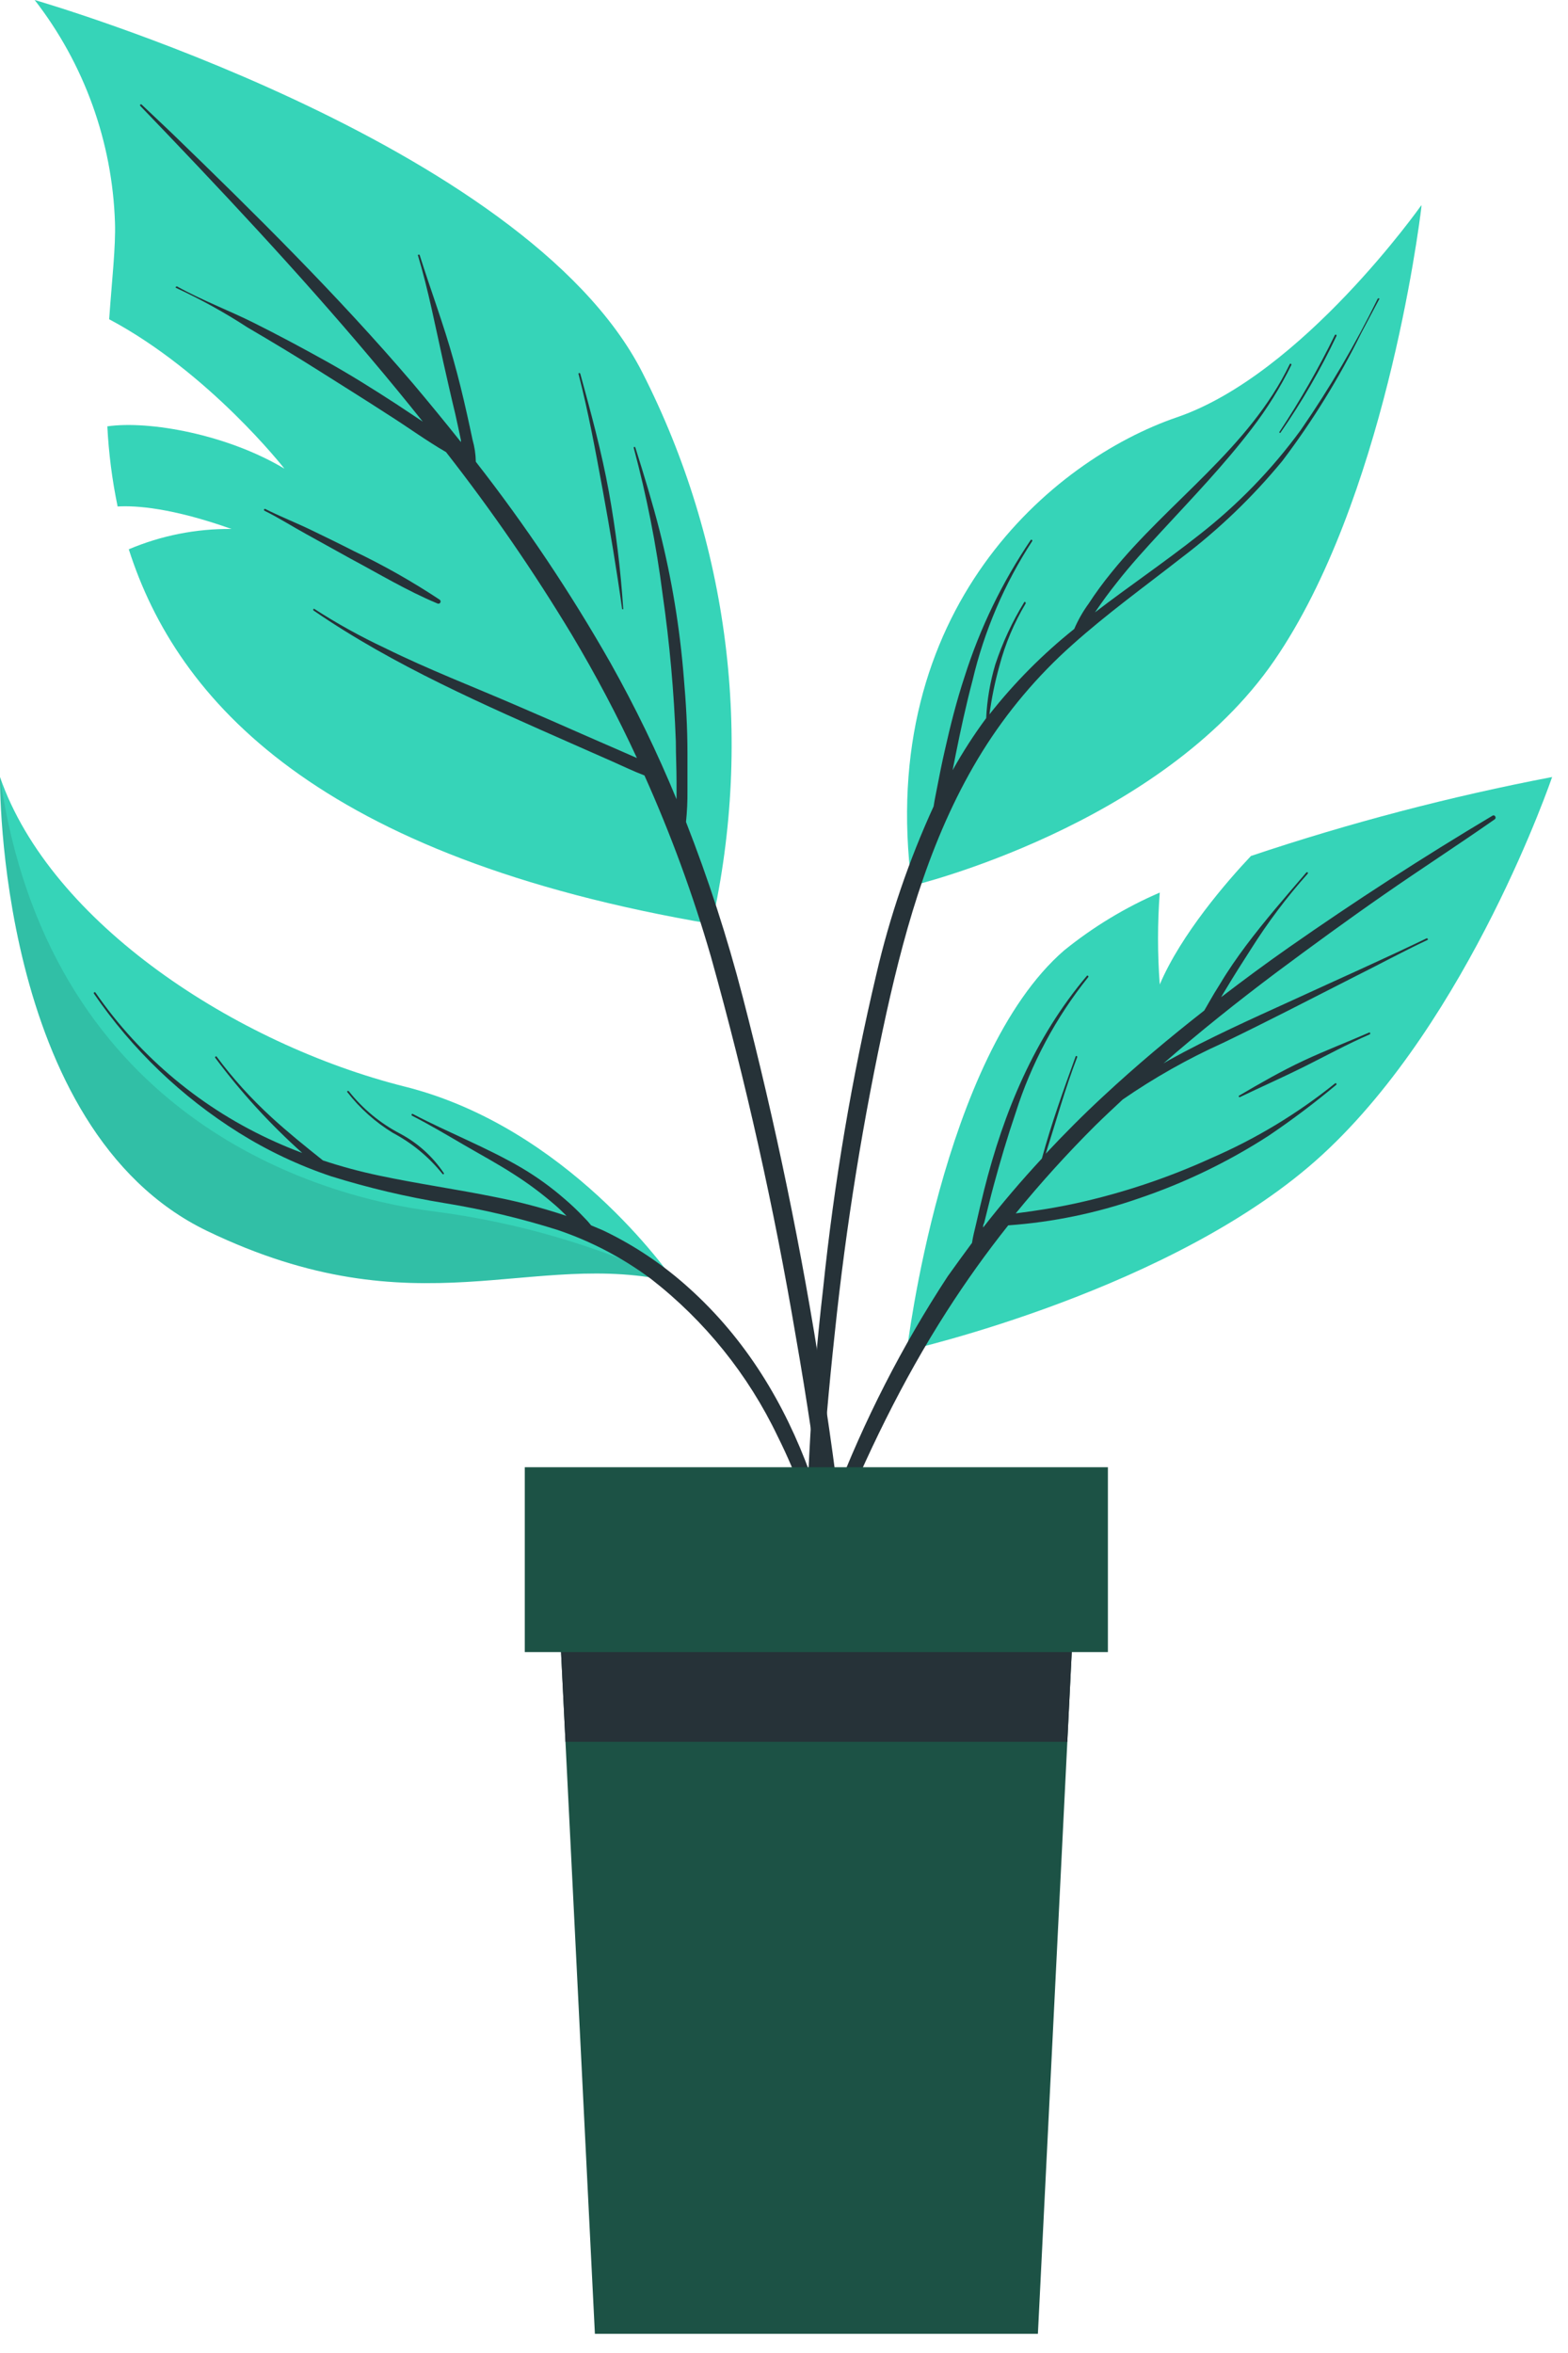 <svg width="68" height="102" viewBox="0 0 68 102" fill="none" xmlns="http://www.w3.org/2000/svg">
<g id="freepik  Plant  inject 2">
<path id="Vector" d="M39.332 58.541C39.332 58.541 50.979 55.921 57.361 50.042C63.744 44.163 67.311 33.683 67.311 33.683C62.886 34.529 58.523 35.672 54.251 37.105C53.201 38.215 51.22 40.505 50.296 42.675C50.196 41.349 50.196 40.018 50.296 38.692C48.803 39.335 47.407 40.18 46.145 41.202C40.829 45.808 39.332 58.541 39.332 58.541Z" fill="#36D4B8"/>
<path id="Vector_2" d="M60.035 38.771C61.611 37.676 63.24 36.622 64.821 35.517C64.916 35.449 64.821 35.297 64.726 35.359C61.727 37.146 58.769 39.059 55.906 41.061C54.908 41.758 53.926 42.486 52.959 43.225C53.027 43.109 53.09 42.994 53.164 42.879C53.511 42.297 53.878 41.721 54.246 41.15C54.975 39.992 55.799 38.897 56.71 37.875C56.741 37.838 56.71 37.786 56.652 37.822C55.748 38.87 54.84 39.918 54.026 41.003C53.637 41.527 53.269 42.051 52.922 42.633C52.738 42.921 52.565 43.209 52.397 43.508C52.344 43.607 52.281 43.707 52.224 43.806C50.716 44.985 49.25 46.217 47.853 47.516C46.986 48.318 46.156 49.151 45.352 50.011C45.799 48.606 46.193 47.181 46.718 45.819C46.718 45.771 46.655 45.75 46.639 45.819C46.114 47.27 45.589 48.727 45.184 50.22C44.291 51.181 43.442 52.178 42.636 53.212C42.636 53.149 42.636 53.086 42.678 53.024C42.81 52.5 42.946 51.928 43.093 51.389C43.377 50.341 43.687 49.293 44.044 48.245C44.721 46.104 45.79 44.107 47.196 42.355C47.201 42.347 47.203 42.337 47.202 42.328C47.201 42.319 47.197 42.31 47.19 42.303C47.183 42.297 47.175 42.292 47.165 42.291C47.156 42.29 47.146 42.292 47.138 42.297C44.864 44.985 43.529 48.203 42.678 51.588C42.557 52.08 42.437 52.578 42.326 53.076C42.263 53.338 42.195 53.6 42.153 53.878C41.801 54.355 41.454 54.831 41.102 55.324C39.118 58.35 37.466 61.581 36.175 64.96C34.72 68.759 33.473 72.633 32.44 76.567C32.44 76.645 32.534 76.672 32.56 76.598C34.84 69.786 37.167 62.906 41.066 56.833C41.888 55.551 42.775 54.311 43.724 53.118C45.644 52.981 47.537 52.591 49.355 51.96C51.353 51.288 53.26 50.369 55.029 49.225C56.036 48.544 57.007 47.813 57.939 47.034C57.945 47.031 57.95 47.027 57.953 47.022C57.957 47.017 57.96 47.011 57.961 47.005C57.962 46.999 57.962 46.993 57.961 46.987C57.959 46.981 57.956 46.975 57.952 46.97C57.948 46.965 57.943 46.962 57.937 46.959C57.932 46.956 57.925 46.955 57.919 46.955C57.913 46.955 57.907 46.957 57.901 46.959C57.895 46.962 57.891 46.966 57.887 46.971C56.26 48.279 54.465 49.363 52.549 50.194C50.667 51.054 48.698 51.713 46.676 52.159C45.815 52.348 44.948 52.484 44.049 52.599C45.129 51.277 46.276 50.011 47.485 48.805C47.879 48.418 48.284 48.04 48.688 47.663C50.059 46.717 51.514 45.896 53.033 45.211C54.94 44.294 56.82 43.319 58.706 42.36C59.757 41.836 60.807 41.265 61.905 40.746C61.953 40.746 61.905 40.652 61.863 40.678C59.951 41.6 58.008 42.46 56.085 43.345C54.267 44.173 52.407 45.006 50.679 45.965L50.458 46.096C52.034 44.723 53.668 43.419 55.344 42.161C56.878 41.019 58.449 39.871 60.035 38.771Z" fill="#263238"/>
<path id="Vector_3" d="M59.373 44.76C58.428 45.174 57.466 45.541 56.526 45.981C55.586 46.421 54.651 46.956 53.736 47.495C53.694 47.522 53.736 47.574 53.773 47.558C54.698 47.113 55.638 46.699 56.563 46.238C57.487 45.777 58.433 45.258 59.4 44.839C59.447 44.818 59.421 44.739 59.373 44.76Z" fill="#263238"/>
<path id="Vector_4" d="M1.503 0C3.653 2.769 4.872 6.146 4.986 9.647C5.022 10.695 4.854 12.141 4.734 13.839C9.078 16.15 12.335 20.316 12.335 20.316C9.866 18.838 6.483 18.22 4.655 18.482C4.714 19.649 4.863 20.811 5.101 21.956C5.905 21.908 7.465 22.018 10.039 22.93C8.509 22.915 6.993 23.214 5.585 23.811C7.686 30.397 13.832 37.167 30.869 40.055C32.679 31.975 31.613 23.52 27.853 16.139C22.747 6.12 1.503 0 1.503 0Z" fill="#36D4B8"/>
<path id="Vector_5" d="M36.747 68.267C36.453 65.451 36.085 62.644 35.644 59.846C34.78 54.246 33.633 48.694 32.208 43.209C31.541 40.637 30.72 38.107 29.75 35.632C29.797 35.179 29.818 34.725 29.813 34.27C29.813 33.746 29.813 33.18 29.813 32.635C29.813 31.55 29.75 30.46 29.655 29.375C29.484 27.226 29.133 25.095 28.605 23.004C28.295 21.793 27.932 20.604 27.554 19.404C27.554 19.357 27.465 19.378 27.48 19.404C28.043 21.493 28.462 23.619 28.736 25.765C29.04 27.879 29.231 30.008 29.309 32.142C29.309 32.729 29.34 33.311 29.34 33.898C29.34 34.144 29.34 34.422 29.34 34.647C28.503 32.615 27.543 30.637 26.466 28.721C24.737 25.682 22.788 22.773 20.635 20.017C20.63 19.696 20.582 19.377 20.494 19.068C20.415 18.686 20.331 18.309 20.247 17.931C20.073 17.151 19.879 16.359 19.669 15.615C19.243 14.075 18.681 12.586 18.203 11.067C18.203 11.014 18.108 11.041 18.124 11.067C18.576 12.571 18.875 14.132 19.217 15.662C19.39 16.422 19.558 17.182 19.742 17.937C19.826 18.319 19.91 18.696 19.989 19.079V19.163C19.301 18.298 18.597 17.439 17.888 16.6C14.636 12.796 11.059 9.264 7.476 5.795C7.034 5.371 6.583 4.952 6.136 4.527C6.128 4.522 6.119 4.52 6.109 4.522C6.1 4.523 6.091 4.527 6.084 4.534C6.078 4.54 6.074 4.549 6.072 4.558C6.071 4.568 6.073 4.577 6.078 4.585C9.514 8.159 12.908 11.769 16.091 15.547C16.853 16.448 17.599 17.355 18.334 18.277L17.173 17.507C16.18 16.862 15.177 16.234 14.142 15.657C13.107 15.081 12.041 14.51 10.99 13.986C9.94 13.462 8.731 13.006 7.675 12.414C7.628 12.414 7.591 12.461 7.639 12.482C8.714 12.979 9.751 13.553 10.743 14.2C11.794 14.813 12.818 15.432 13.838 16.076C14.857 16.721 15.844 17.334 16.837 17.979C17.667 18.503 18.481 19.1 19.343 19.598C21.321 22.126 23.144 24.772 24.801 27.52C25.834 29.25 26.776 31.032 27.622 32.86L27.013 32.593L25.437 31.906C24.433 31.461 23.43 31.026 22.421 30.591C20.509 29.763 18.571 29.019 16.695 28.092C15.639 27.597 14.618 27.032 13.638 26.399C13.596 26.368 13.559 26.436 13.601 26.467C17.095 28.867 21.008 30.56 24.875 32.268L26.551 33.007C27.013 33.211 27.475 33.437 27.948 33.615C29.092 36.164 30.056 38.791 30.832 41.475C32.346 46.888 33.573 52.376 34.509 57.918C35.486 63.467 36.148 69.058 36.663 74.686C36.726 75.383 36.789 76.085 36.868 76.782C36.868 76.84 36.891 76.896 36.933 76.937C36.974 76.979 37.03 77.002 37.089 77.002C37.147 77.002 37.203 76.979 37.245 76.937C37.286 76.896 37.309 76.84 37.309 76.782C37.357 73.926 37.068 71.07 36.747 68.267Z" fill="#263238"/>
<path id="Vector_6" d="M26.403 21.306C26.088 19.577 25.626 17.884 25.164 16.197C25.161 16.189 25.155 16.182 25.148 16.177C25.141 16.172 25.133 16.17 25.124 16.17C25.116 16.17 25.107 16.172 25.1 16.177C25.093 16.182 25.088 16.189 25.085 16.197C25.516 17.858 25.826 19.55 26.136 21.233C26.445 22.915 26.74 24.68 26.981 26.41H27.029C26.917 24.698 26.708 22.994 26.403 21.306Z" fill="#263238"/>
<path id="Vector_7" d="M19.059 25.99C17.875 25.207 16.638 24.506 15.356 23.894C14.731 23.575 14.105 23.271 13.475 22.967C12.845 22.663 12.151 22.39 11.51 22.066C11.501 22.06 11.489 22.059 11.478 22.061C11.467 22.064 11.458 22.072 11.453 22.081C11.447 22.091 11.445 22.103 11.448 22.113C11.451 22.124 11.459 22.133 11.468 22.139C12.093 22.448 12.682 22.825 13.296 23.161L15.188 24.209C16.433 24.874 17.657 25.613 18.965 26.158C18.987 26.171 19.013 26.174 19.038 26.167C19.063 26.16 19.084 26.144 19.096 26.121C19.109 26.099 19.112 26.073 19.105 26.048C19.098 26.024 19.082 26.003 19.059 25.99Z" fill="#263238"/>
<path id="Vector_8" opacity="0.1" d="M39.542 38.399C39.542 38.399 50.322 35.831 55.27 28.621C59.998 21.736 61.522 9.998 61.643 8.96C61.448 9.909 59.226 20.169 51.887 24.948C46.272 28.631 40.845 31.639 39.542 38.399Z" fill="#263238"/>
<path id="Vector_9" d="M39.542 38.399C39.542 38.399 50.322 35.831 55.27 28.621C59.998 21.735 61.522 9.998 61.643 8.96C61.645 8.938 61.645 8.915 61.643 8.892C61.643 8.892 56.479 16.228 51.042 18.088C45.604 19.949 37.987 26.441 39.542 38.399Z" fill="#36D4B8"/>
<path id="Vector_10" d="M59.746 12.953C58.778 14.926 57.665 16.825 56.416 18.633C55.158 20.355 53.666 21.893 51.982 23.203C50.516 24.361 48.967 25.409 47.485 26.546C47.499 26.53 47.511 26.512 47.522 26.493C47.8 26.085 48.094 25.681 48.404 25.293C49.019 24.502 49.697 23.763 50.374 23.03C51.714 21.578 53.08 20.158 54.278 18.591C54.945 17.726 55.524 16.795 56.006 15.814C56.006 15.767 55.953 15.741 55.932 15.788C54.183 19.419 50.679 21.746 48.205 24.811C47.848 25.247 47.514 25.702 47.207 26.174C46.96 26.513 46.752 26.879 46.587 27.264C45.222 28.354 43.989 29.597 42.909 30.968C43.004 30.261 43.148 29.56 43.34 28.872C43.591 27.916 43.977 27.001 44.485 26.153C44.485 26.106 44.443 26.064 44.417 26.106C43.895 26.956 43.474 27.863 43.162 28.809C42.938 29.565 42.805 30.344 42.768 31.131C42.235 31.852 41.749 32.606 41.312 33.389C41.36 33.159 41.402 32.928 41.449 32.697C41.659 31.649 41.895 30.56 42.174 29.506C42.681 27.353 43.559 25.303 44.769 23.449C44.771 23.44 44.771 23.431 44.767 23.423C44.764 23.415 44.758 23.408 44.75 23.403C44.743 23.398 44.734 23.396 44.725 23.397C44.716 23.398 44.708 23.401 44.701 23.407C43.465 25.233 42.499 27.228 41.833 29.328C41.486 30.376 41.213 31.456 40.971 32.54C40.85 33.064 40.745 33.588 40.645 34.112C40.593 34.39 40.53 34.673 40.488 34.956C39.417 37.295 38.584 39.735 38.003 42.24C36.942 46.723 36.172 51.271 35.697 55.853C35.142 60.643 34.895 65.463 34.956 70.284C34.956 70.887 35.003 71.489 35.035 72.092C35.035 72.249 35.276 72.275 35.282 72.092C35.392 69.708 35.45 67.323 35.592 64.939C35.733 62.555 35.944 60.171 36.201 57.797C36.688 53.127 37.437 48.487 38.444 43.901C39.316 39.971 40.451 36.041 42.605 32.572C43.674 30.858 44.983 29.305 46.492 27.961C48 26.609 49.644 25.424 51.246 24.172C52.86 22.949 54.325 21.542 55.612 19.98C56.928 18.243 58.075 16.385 59.037 14.431L59.809 12.974C59.862 12.953 59.767 12.906 59.746 12.953Z" fill="#263238"/>
<path id="Vector_11" d="M57.887 14.53C57.178 15.978 56.376 17.378 55.486 18.722C55.484 18.726 55.483 18.729 55.482 18.733C55.481 18.736 55.481 18.74 55.482 18.744C55.483 18.747 55.484 18.751 55.486 18.754C55.488 18.757 55.491 18.76 55.494 18.762C55.497 18.764 55.501 18.765 55.504 18.766C55.508 18.767 55.511 18.767 55.515 18.766C55.519 18.765 55.522 18.764 55.525 18.762C55.529 18.76 55.531 18.757 55.533 18.754C56.456 17.425 57.268 16.023 57.96 14.562C57.981 14.509 57.908 14.483 57.887 14.53Z" fill="#263238"/>
<path id="Vector_12" d="M0 33.683C0 33.683 -0.173 48.957 8.989 53.364C18.15 57.771 23.052 54.103 29.272 55.581C29.03 55.219 24.591 48.852 17.53 47.097C10.255 45.263 2.201 40.028 0 33.683Z" fill="#36D4B8"/>
<path id="Vector_13" opacity="0.1" d="M0 33.683C0 33.683 -0.173 48.957 8.989 53.364C18.15 57.771 23.052 54.103 29.272 55.581C25.985 54.022 22.473 52.989 18.865 52.52C13.107 51.797 2.075 48.046 0 33.683Z" fill="black"/>
<path id="Vector_14" d="M29.876 55.832C28.785 54.845 27.559 54.017 26.235 53.375C26.036 53.28 25.836 53.207 25.636 53.118C25.54 52.996 25.437 52.881 25.326 52.772C25.055 52.484 24.767 52.211 24.465 51.955C23.893 51.459 23.278 51.015 22.626 50.629C21.108 49.738 19.474 49.114 17.898 48.287C17.889 48.284 17.879 48.285 17.87 48.289C17.861 48.293 17.854 48.3 17.85 48.308C17.846 48.317 17.845 48.327 17.847 48.336C17.849 48.346 17.854 48.354 17.861 48.36C18.628 48.753 19.369 49.193 20.115 49.628C20.861 50.063 21.586 50.451 22.29 50.907C22.927 51.313 23.533 51.767 24.102 52.264C24.265 52.405 24.418 52.557 24.57 52.709C23.557 52.371 22.524 52.097 21.476 51.892C19.8 51.551 18.108 51.315 16.433 50.959C15.612 50.786 14.802 50.567 14.006 50.304C13.244 49.696 12.487 49.088 11.768 48.428C10.897 47.631 10.103 46.754 9.398 45.808C9.398 45.766 9.304 45.808 9.33 45.85C10.448 47.349 11.713 48.732 13.107 49.979C12.713 49.832 12.319 49.67 11.936 49.497C8.791 48.089 6.093 45.849 4.135 43.02C4.128 43.014 4.119 43.011 4.11 43.01C4.101 43.01 4.093 43.012 4.085 43.016C4.077 43.021 4.071 43.028 4.068 43.036C4.065 43.044 4.064 43.054 4.066 43.062C5.727 45.49 7.874 47.548 10.37 49.109C11.621 49.89 12.959 50.521 14.357 50.99C15.979 51.495 17.635 51.886 19.311 52.159C20.955 52.427 22.577 52.812 24.166 53.312C25.627 53.803 27.001 54.523 28.237 55.444C30.57 57.26 32.448 59.592 33.721 62.256C35.455 65.72 36.285 69.592 36.742 73.423C36.742 73.585 37.015 73.585 37.005 73.423C36.558 66.972 34.84 60.291 29.876 55.832Z" fill="#263238"/>
<path id="Vector_15" d="M19.248 50.854C18.771 50.142 18.125 49.557 17.368 49.151C16.5 48.701 15.737 48.072 15.13 47.307C15.098 47.265 15.03 47.307 15.062 47.343C15.608 48.046 16.277 48.644 17.037 49.109C17.869 49.55 18.602 50.156 19.191 50.891C19.217 50.922 19.275 50.891 19.248 50.854Z" fill="#263238"/>
<path id="Vector_16" d="M24.108 67.109L24.523 75.508L25.799 101.169H45.011L46.287 75.508L46.702 67.109H24.108Z" fill="#1C5245"/>
<path id="Vector_17" d="M24.108 67.109L24.523 75.508H46.287L46.702 67.109H24.108Z" fill="#263238"/>
<path id="Vector_18" d="M22.758 71.615H48.047V63.603H22.758V71.615Z" fill="#1C5245"/>
</g>
</svg>
